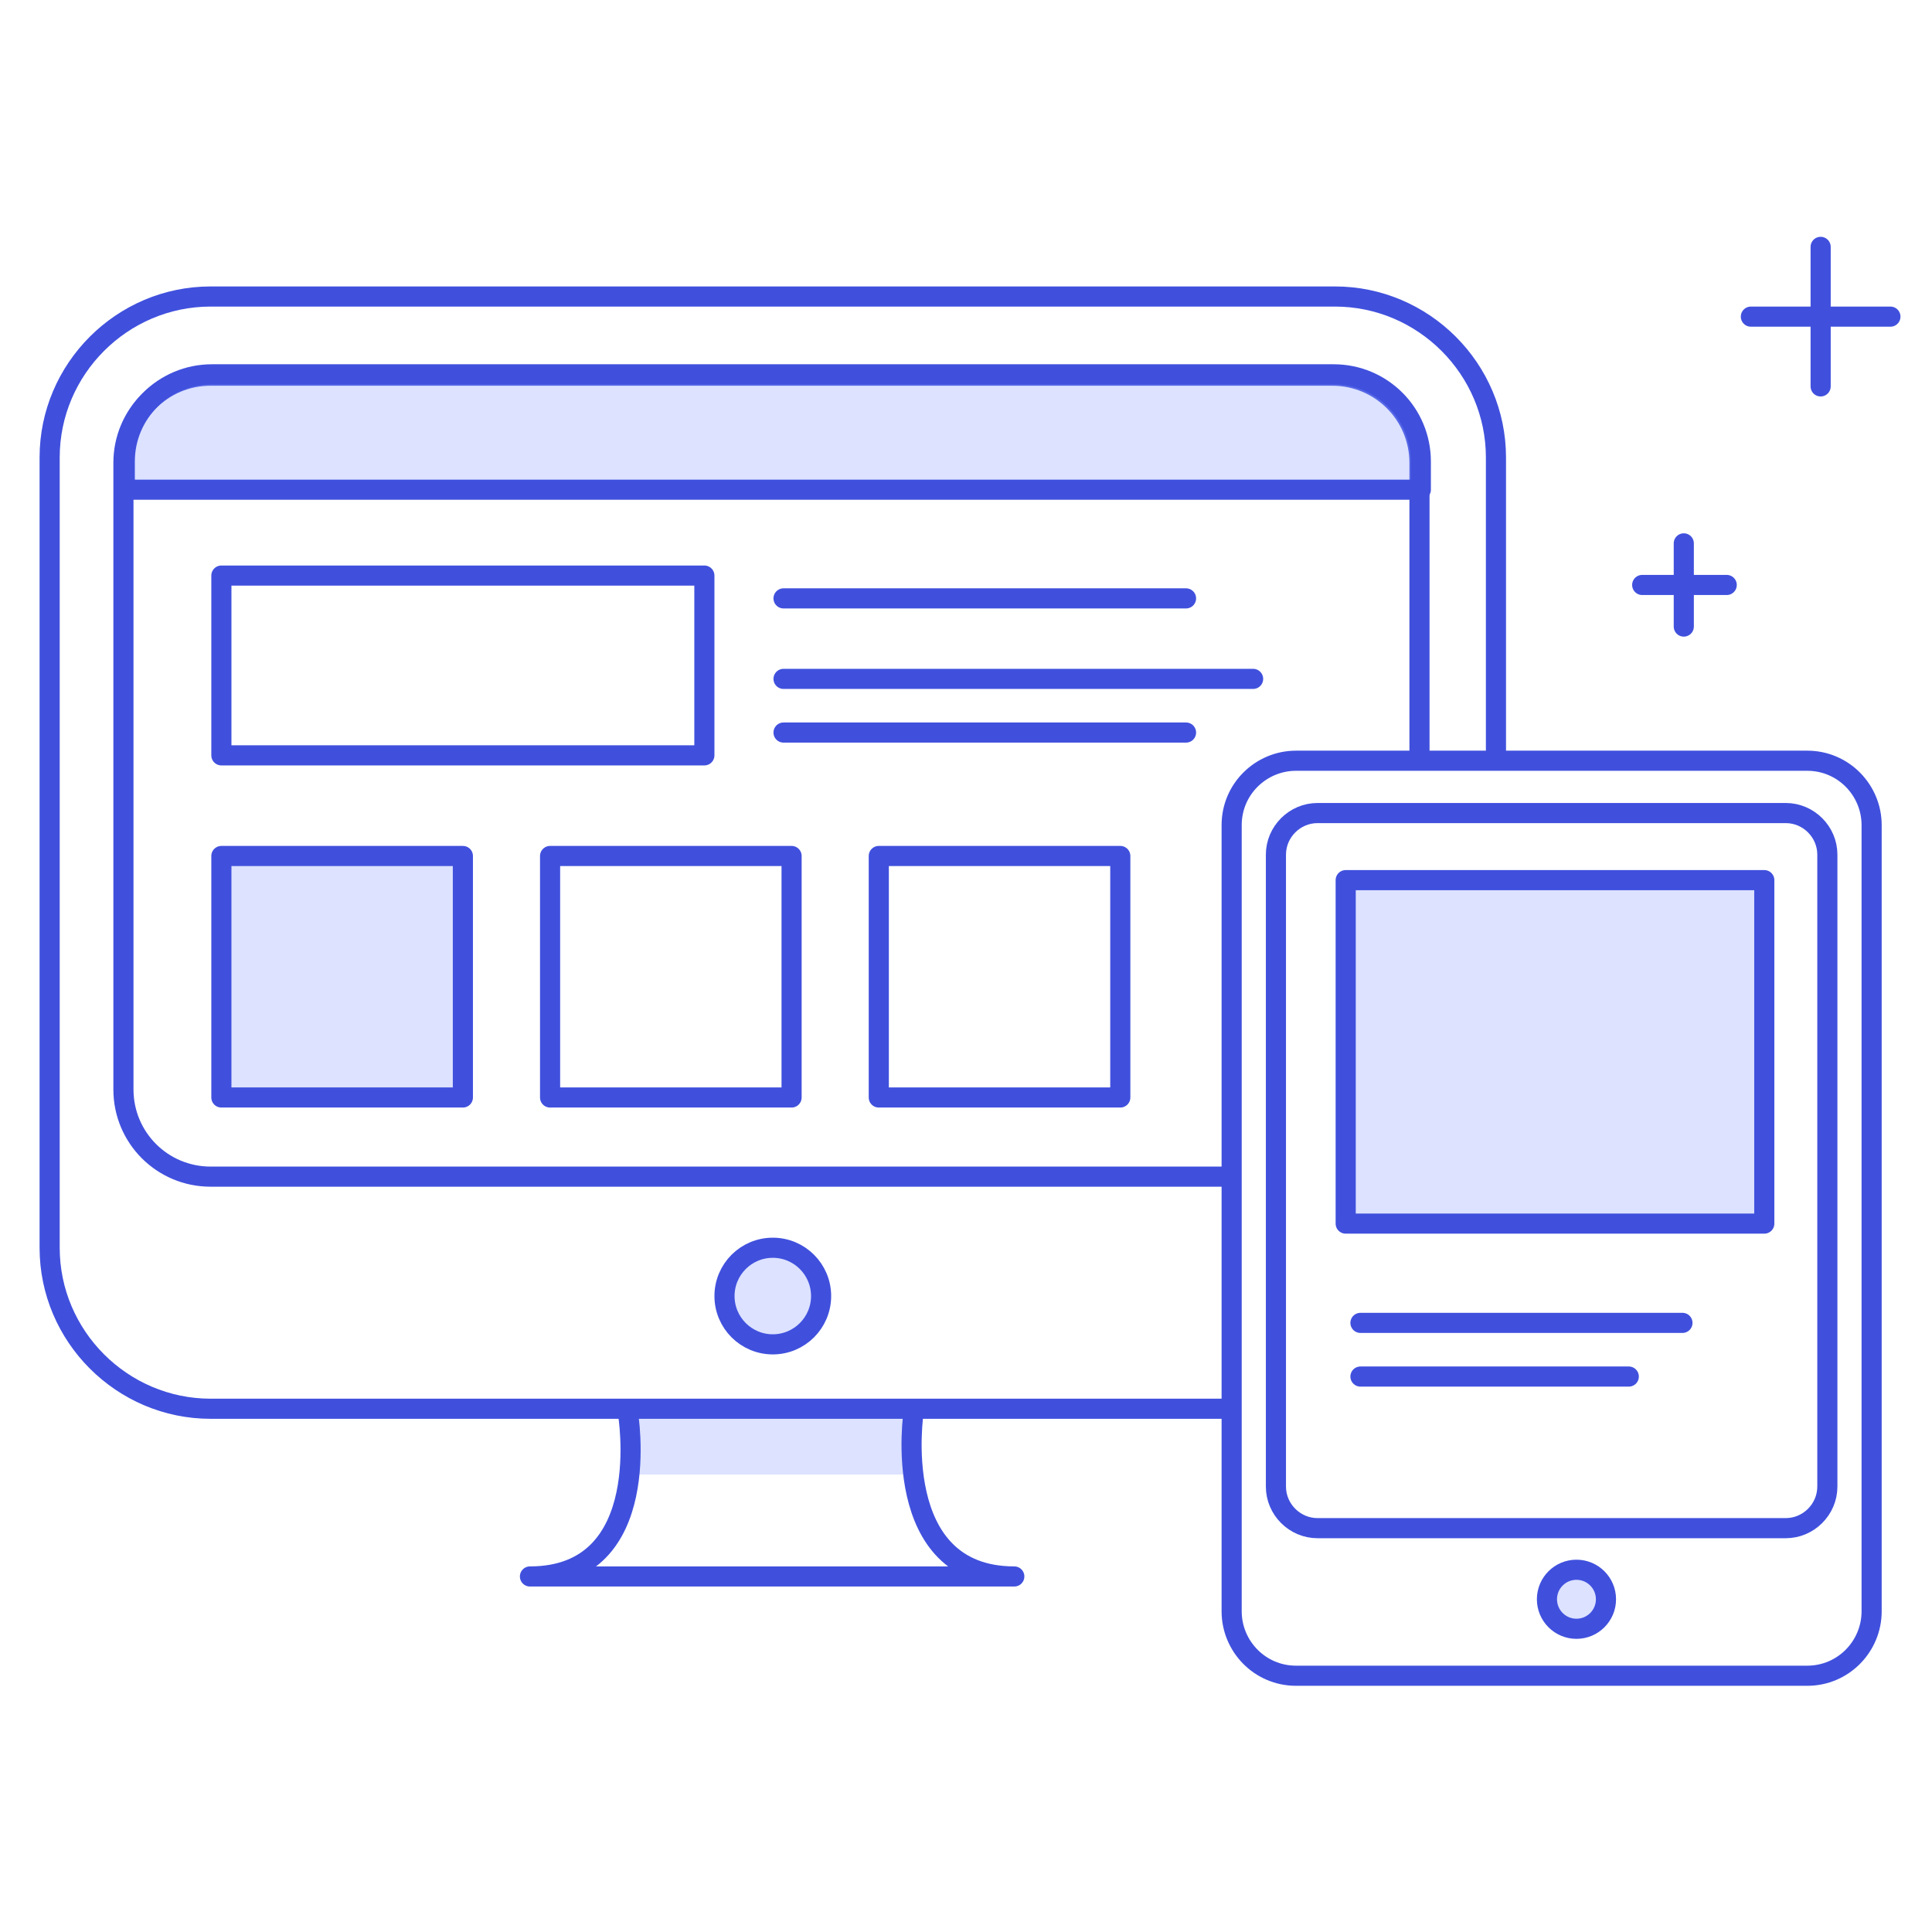 <?xml version="1.0" encoding="utf-8"?>
<!-- Generator: Adobe Illustrator 20.1.0, SVG Export Plug-In . SVG Version: 6.00 Build 0)  -->
<svg version="1.1" id="Layer_1" xmlns="http://www.w3.org/2000/svg" xmlns:xlink="http://www.w3.org/1999/xlink" x="0px" y="0px"
	 viewBox="0 0 144 144" style="enable-background:new 0 0 144 144;" xml:space="preserve">
<style type="text/css">
	.st0{opacity:0.3;fill:#8B9DFF;enable-background:new    ;}
	.st1{fill:none;stroke:#4050DD;stroke-width:1.5;stroke-linecap:round;stroke-linejoin:round;stroke-miterlimit:10;}
</style>
<g>
	<rect x="47" y="104.9" class="st0" width="21" height="5"/>
	<path class="st1" d="M91.7,105h-76c-6.6,0-12-5.4-12-12V34.1c0-6.6,5.4-12,12-12h83.8c6.6,0,12,5.4,12,12v22.5"/>
	<path class="st1" d="M91.7,87.7h-76c-3.6,0-6.5-2.9-6.5-6.5V34.5c0-3.6,2.9-6.5,6.5-6.5h83.6c3.6,0,6.5,2.9,6.5,6.5v21.7"/>
	<path class="st0" d="M9.3,36.5v-2.1c0-3.6,2.9-6.5,6.5-6.5h83.6c3.6,0,6.5,2.9,6.5,6.5v2.1C105.8,36.5,9.3,36.5,9.3,36.5z"/>
	<path class="st1" d="M9.3,36.5v-2.1c0-3.6,2.9-6.5,6.5-6.5h83.6c3.6,0,6.5,2.9,6.5,6.5v2.1C105.8,36.5,9.3,36.5,9.3,36.5z"/>
	<circle class="st0" cx="57.6" cy="96.6" r="3.6"/>
	<circle class="st1" cx="57.6" cy="96.6" r="3.6"/>
	<path class="st1" d="M68.1,105.2c0,0-1.9,12.3,7.5,12.3c-11.4,0-18.7,0-18.7,0H58c0,0-7,0-18.5,0c9.4,0,7.3-12.2,7.3-12.2"/>
	<rect x="16.5" y="42.9" class="st1" width="36" height="13.4"/>
	<g>
		<line class="st1" x1="58.4" y1="44.6" x2="88.4" y2="44.6"/>
		<line class="st1" x1="58.4" y1="50.6" x2="93.4" y2="50.6"/>
		<line class="st1" x1="58.4" y1="54.6" x2="88.4" y2="54.6"/>
	</g>
	<rect x="16.5" y="63.8" class="st0" width="18" height="18"/>
	<rect x="16.5" y="63.8" class="st1" width="18" height="18"/>
	<rect x="41" y="63.8" class="st1" width="18" height="18"/>
	<rect x="65.5" y="63.8" class="st1" width="18" height="18"/>
	<path class="st1" d="M134.7,124.9H96.6c-2.7,0-4.8-2.2-4.8-4.8V61.5c0-2.7,2.2-4.8,4.8-4.8h38.1c2.7,0,4.8,2.2,4.8,4.8v58.6
		C139.5,122.7,137.4,124.9,134.7,124.9z"/>
	<path class="st1" d="M133.1,113.9H98.2c-1.7,0-3.1-1.4-3.1-3.1V63.7c0-1.7,1.4-3.1,3.1-3.1h34.9c1.7,0,3.1,1.4,3.1,3.1v47.1
		C136.2,112.5,134.8,113.9,133.1,113.9z"/>
	<circle class="st0" cx="117.5" cy="119.2" r="2.2"/>
	<circle class="st1" cx="117.5" cy="119.2" r="2.2"/>
	<rect x="101" y="65.6" class="st0" width="30.6" height="25.6"/>
	<rect x="100.3" y="65.6" class="st1" width="31.2" height="25.6"/>
	<line class="st1" x1="101.4" y1="98.6" x2="125.4" y2="98.6"/>
	<line class="st1" x1="101.4" y1="102.6" x2="121.4" y2="102.6"/>
	<g>
		<line class="st1" x1="125.5" y1="40.5" x2="125.5" y2="46.7"/>
		<line class="st1" x1="128.7" y1="43.6" x2="122.4" y2="43.6"/>
	</g>
	<g>
		<line class="st1" x1="135.7" y1="18.4" x2="135.7" y2="28.8"/>
		<line class="st1" x1="140.9" y1="23.6" x2="130.5" y2="23.6"/>
	</g>
</g>
</svg>
